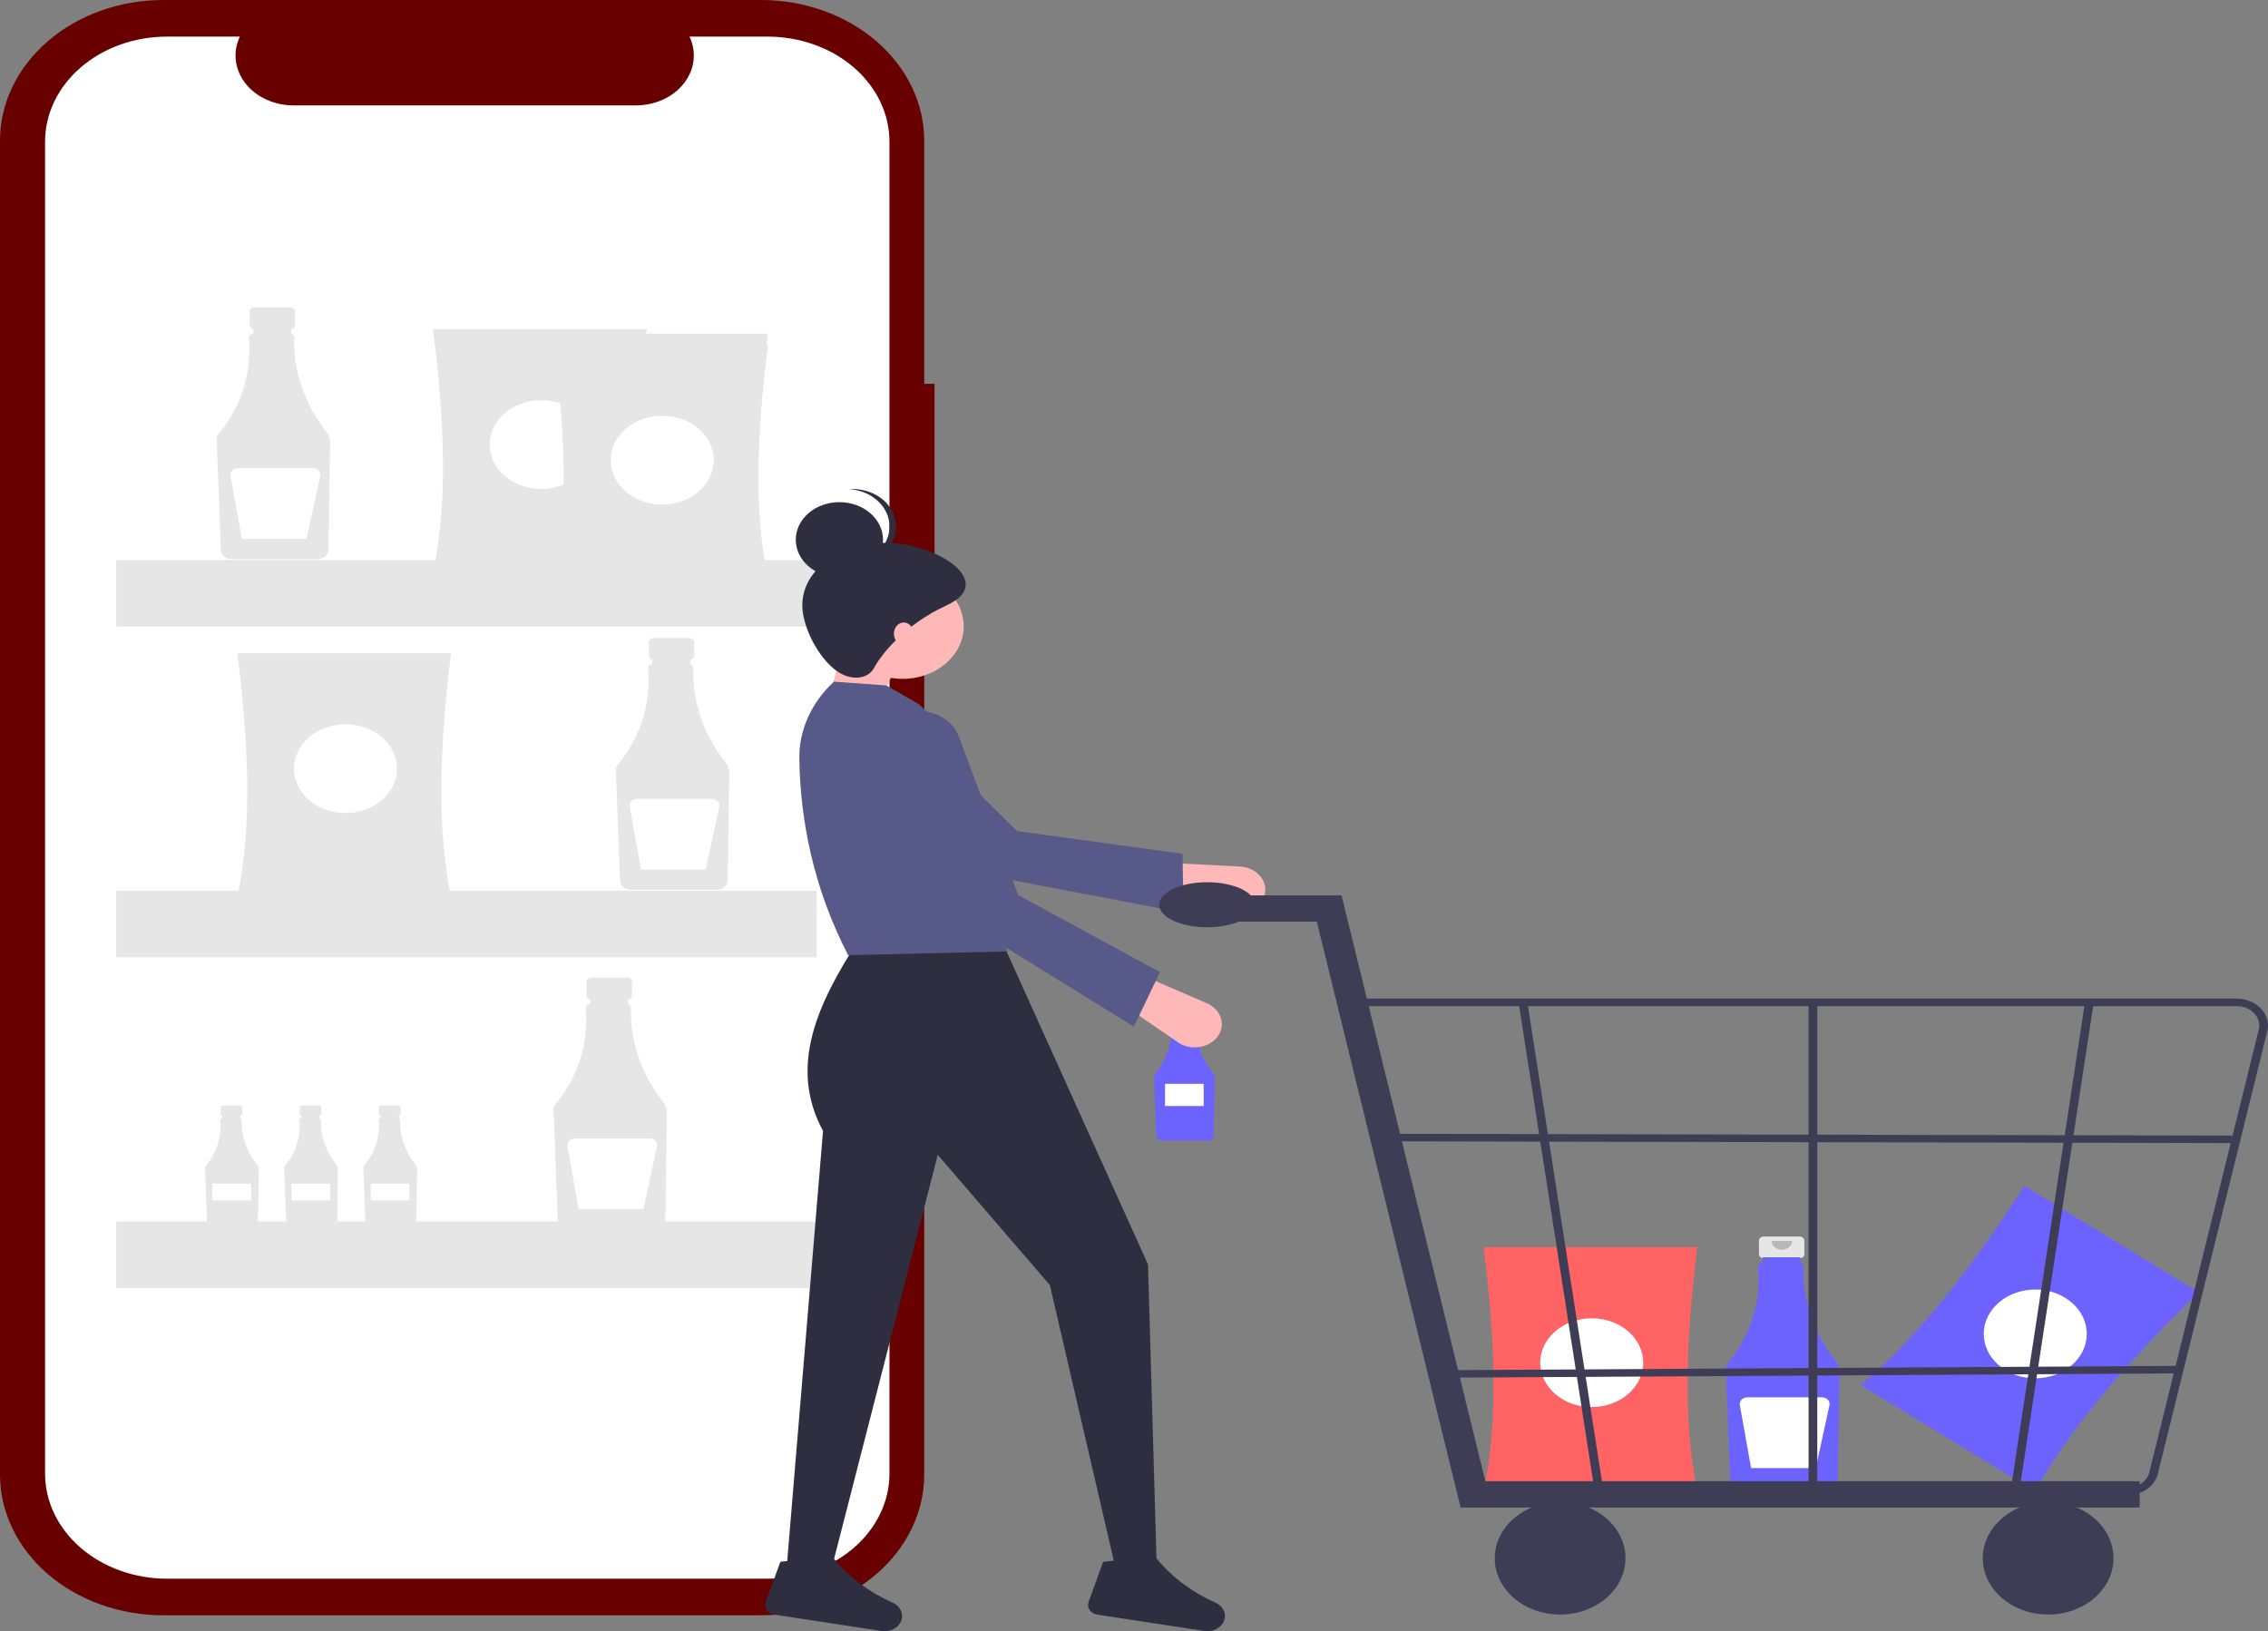 <svg width="114" height="82" viewBox="0 0 114 82" fill="none" xmlns="http://www.w3.org/2000/svg">
<rect x="0" y="0" width="114" height="82" fill="#808080" stroke="none"/>
<g clip-path="url(#clip0_75_280)">
<path d="M46.973 19.296H46.456V7.074C46.456 6.145 46.243 5.225 45.831 4.367C45.418 3.509 44.814 2.729 44.052 2.072C43.29 1.415 42.385 0.894 41.389 0.538C40.394 0.183 39.326 -3.34238e-05 38.249 -3.05175e-05H8.207C7.129 -3.34238e-05 6.062 0.183 5.066 0.538C4.071 0.894 3.166 1.415 2.404 2.072C1.642 2.729 1.037 3.509 0.625 4.367C0.212 5.225 -1.68589e-06 6.145 0 7.074V74.125C-1.01153e-06 75.054 0.212 75.974 0.625 76.832C1.037 77.69 1.642 78.47 2.404 79.127C3.166 79.784 4.071 80.305 5.066 80.66C6.062 81.016 7.129 81.199 8.207 81.199H38.249C39.326 81.199 40.394 81.016 41.389 80.66C42.385 80.305 43.29 79.784 44.052 79.127C44.814 78.47 45.418 77.69 45.831 76.832C46.243 75.974 46.456 75.054 46.456 74.125V27.996H46.973V19.296Z" fill="#680000"/>
<path d="M38.58 1.84H34.658C34.839 2.221 34.907 2.635 34.859 3.044C34.81 3.454 34.645 3.847 34.379 4.188C34.113 4.53 33.753 4.81 33.331 5.003C32.91 5.197 32.44 5.298 31.962 5.298H14.752C14.274 5.298 13.804 5.197 13.383 5.003C12.961 4.81 12.602 4.53 12.335 4.188C12.069 3.847 11.904 3.454 11.855 3.044C11.807 2.635 11.876 2.221 12.056 1.84H8.393C7.589 1.84 6.792 1.977 6.048 2.242C5.304 2.508 4.629 2.897 4.06 3.388C3.491 3.878 3.039 4.46 2.731 5.101C2.423 5.742 2.265 6.429 2.265 7.123V74.076C2.265 74.77 2.423 75.457 2.731 76.097C3.039 76.738 3.491 77.321 4.06 77.811C4.629 78.302 5.304 78.691 6.048 78.956C6.792 79.222 7.589 79.359 8.393 79.359H38.58C39.385 79.359 40.182 79.222 40.925 78.956C41.669 78.691 42.344 78.302 42.913 77.811C43.483 77.321 43.934 76.738 44.242 76.097C44.55 75.457 44.709 74.77 44.709 74.076V7.123C44.709 6.429 44.55 5.742 44.242 5.101C43.934 4.46 43.483 3.878 42.913 3.388C42.344 2.897 41.669 2.508 40.925 2.242C40.182 1.977 39.385 1.84 38.58 1.84Z" fill="white"/>
<path d="M14.593 15.451H12.791C12.727 15.451 12.667 15.473 12.622 15.511C12.577 15.55 12.552 15.602 12.552 15.657V16.339C12.552 16.394 12.577 16.446 12.622 16.485C12.667 16.523 12.727 16.545 12.791 16.545H13.089V17.567H14.294V16.545H14.593C14.656 16.545 14.717 16.523 14.762 16.485C14.807 16.446 14.832 16.394 14.832 16.339V15.657C14.832 15.602 14.807 15.55 14.762 15.511C14.717 15.473 14.656 15.451 14.593 15.451Z" fill="#E6E6E6"/>
<path d="M16.398 21.692C15.294 20.299 14.73 18.642 14.786 16.956C14.787 16.918 14.773 16.88 14.745 16.849C14.717 16.818 14.678 16.797 14.634 16.788V16.494H12.73V16.784H12.704C12.652 16.784 12.603 16.802 12.566 16.834C12.529 16.865 12.509 16.908 12.509 16.953C12.509 16.957 12.509 16.961 12.509 16.965C12.659 18.767 12.153 20.383 10.99 21.812C10.923 21.895 10.889 21.993 10.893 22.094L11.101 27.643C11.106 27.767 11.166 27.884 11.269 27.971C11.372 28.057 11.51 28.106 11.654 28.107H15.959C16.104 28.106 16.244 28.056 16.347 27.968C16.45 27.88 16.509 27.76 16.512 27.635L16.592 22.247C16.595 22.049 16.527 21.855 16.398 21.692Z" fill="#E6E6E6"/>
<path d="M15.717 23.535H11.969C11.914 23.535 11.859 23.545 11.809 23.565C11.758 23.585 11.713 23.614 11.677 23.651C11.641 23.687 11.614 23.73 11.599 23.776C11.584 23.822 11.581 23.87 11.589 23.917L12.155 27.09H15.407L16.095 23.928C16.105 23.88 16.103 23.831 16.089 23.783C16.075 23.736 16.049 23.692 16.013 23.655C15.977 23.617 15.931 23.587 15.88 23.567C15.829 23.546 15.773 23.535 15.717 23.535Z" fill="white"/>
<path d="M34.657 32.075H32.854C32.791 32.075 32.73 32.097 32.685 32.136C32.641 32.174 32.615 32.227 32.615 32.281V32.963C32.615 33.018 32.641 33.07 32.685 33.109C32.73 33.147 32.791 33.169 32.854 33.169H33.153V34.191H34.358V33.169H34.657C34.72 33.169 34.781 33.147 34.826 33.109C34.87 33.07 34.896 33.018 34.896 32.963V32.281C34.896 32.227 34.87 32.174 34.826 32.136C34.781 32.097 34.72 32.075 34.657 32.075Z" fill="#E6E6E6"/>
<path d="M36.462 38.316C35.358 36.924 34.794 35.266 34.85 33.581C34.851 33.542 34.836 33.504 34.808 33.473C34.781 33.442 34.741 33.421 34.697 33.412V33.118H32.794V33.408H32.767C32.742 33.408 32.717 33.413 32.693 33.421C32.669 33.43 32.648 33.442 32.63 33.458C32.611 33.473 32.597 33.492 32.587 33.512C32.578 33.533 32.572 33.555 32.572 33.577C32.572 33.581 32.573 33.585 32.573 33.589C32.723 35.391 32.217 37.007 31.054 38.437C30.987 38.519 30.953 38.617 30.956 38.718L31.165 44.267C31.17 44.391 31.23 44.508 31.333 44.595C31.436 44.681 31.573 44.73 31.717 44.731H36.023C36.168 44.73 36.307 44.68 36.41 44.592C36.514 44.504 36.573 44.384 36.575 44.259L36.656 38.871C36.658 38.673 36.59 38.48 36.462 38.316Z" fill="#E6E6E6"/>
<path d="M35.78 40.159H32.033C31.977 40.159 31.922 40.169 31.872 40.189C31.822 40.209 31.777 40.239 31.741 40.275C31.705 40.311 31.678 40.354 31.663 40.4C31.648 40.446 31.644 40.494 31.652 40.541L32.219 43.714H35.471L36.158 40.552C36.169 40.504 36.167 40.455 36.153 40.407C36.139 40.36 36.112 40.316 36.076 40.279C36.04 40.242 35.995 40.211 35.944 40.191C35.893 40.17 35.837 40.159 35.78 40.159Z" fill="white"/>
<path d="M12.059 55.577H11.204C11.174 55.577 11.145 55.587 11.124 55.605C11.103 55.624 11.091 55.648 11.091 55.675V55.998C11.091 56.024 11.103 56.049 11.124 56.067C11.145 56.085 11.174 56.096 11.204 56.096H11.346V56.58H11.918V56.096H12.059C12.089 56.096 12.118 56.085 12.139 56.067C12.161 56.049 12.173 56.024 12.173 55.998V55.675C12.173 55.648 12.161 55.624 12.139 55.605C12.118 55.587 12.089 55.577 12.059 55.577Z" fill="#E6E6E6"/>
<path d="M12.915 58.537C12.392 57.877 12.124 57.09 12.151 56.291C12.151 56.272 12.144 56.254 12.131 56.24C12.118 56.225 12.099 56.215 12.079 56.211V56.071H11.176V56.209H11.163C11.151 56.209 11.139 56.211 11.128 56.215C11.117 56.219 11.106 56.225 11.098 56.233C11.089 56.24 11.082 56.249 11.078 56.258C11.073 56.268 11.071 56.279 11.071 56.289C11.071 56.291 11.071 56.293 11.071 56.295C11.154 57.111 10.899 57.926 10.35 58.594C10.319 58.633 10.302 58.68 10.304 58.728L10.403 61.36C10.405 61.419 10.434 61.474 10.483 61.515C10.531 61.556 10.597 61.58 10.665 61.58H12.707C12.776 61.579 12.842 61.556 12.891 61.514C12.94 61.472 12.968 61.416 12.97 61.356L13.008 58.8C13.009 58.706 12.977 58.615 12.915 58.537Z" fill="#E6E6E6"/>
<path d="M12.622 59.505H10.673V60.344H12.622V59.505Z" fill="white"/>
<path d="M16.039 55.577H15.184C15.154 55.577 15.125 55.587 15.104 55.605C15.083 55.624 15.071 55.648 15.071 55.675V55.998C15.071 56.024 15.083 56.049 15.104 56.067C15.125 56.085 15.154 56.096 15.184 56.096H15.326V56.58H15.897V56.096H16.039C16.069 56.096 16.098 56.085 16.119 56.067C16.14 56.049 16.152 56.024 16.152 55.998V55.675C16.152 55.648 16.14 55.624 16.119 55.605C16.098 55.587 16.069 55.577 16.039 55.577Z" fill="#E6E6E6"/>
<path d="M16.895 58.537C16.372 57.877 16.104 57.09 16.131 56.291C16.131 56.272 16.124 56.254 16.111 56.24C16.098 56.225 16.079 56.215 16.058 56.211V56.071H15.155V56.209H15.143C15.131 56.209 15.119 56.211 15.107 56.215C15.096 56.219 15.086 56.225 15.077 56.233C15.069 56.24 15.062 56.249 15.057 56.258C15.053 56.268 15.05 56.279 15.05 56.289C15.05 56.291 15.05 56.293 15.051 56.295C15.134 57.111 14.879 57.926 14.33 58.594C14.298 58.633 14.282 58.68 14.284 58.728L14.383 61.36C14.385 61.419 14.414 61.474 14.462 61.515C14.511 61.556 14.576 61.58 14.645 61.58H16.687C16.756 61.579 16.822 61.556 16.871 61.514C16.92 61.472 16.948 61.416 16.949 61.356L16.987 58.8C16.988 58.706 16.956 58.615 16.895 58.537Z" fill="#E6E6E6"/>
<path d="M16.601 59.505H14.653V60.344H16.601V59.505Z" fill="white"/>
<path d="M20.019 55.577H19.164C19.134 55.577 19.105 55.587 19.084 55.605C19.062 55.624 19.05 55.648 19.05 55.675V55.998C19.05 56.024 19.062 56.049 19.084 56.067C19.105 56.085 19.134 56.096 19.164 56.096H19.305V56.58H19.877V56.096H20.019C20.049 56.096 20.078 56.085 20.099 56.067C20.12 56.049 20.132 56.024 20.132 55.998V55.675C20.132 55.648 20.12 55.624 20.099 55.605C20.078 55.587 20.049 55.577 20.019 55.577Z" fill="#E6E6E6"/>
<path d="M20.875 58.537C20.351 57.877 20.084 57.09 20.11 56.291C20.111 56.272 20.104 56.254 20.091 56.24C20.078 56.225 20.059 56.215 20.038 56.211V56.071H19.135V56.209H19.123C19.11 56.209 19.098 56.211 19.087 56.215C19.076 56.219 19.066 56.225 19.057 56.233C19.049 56.24 19.042 56.249 19.037 56.258C19.032 56.268 19.03 56.279 19.03 56.289C19.03 56.291 19.03 56.293 19.03 56.295C19.114 57.111 18.858 57.926 18.31 58.594C18.278 58.633 18.262 58.68 18.264 58.728L18.362 61.36C18.365 61.419 18.393 61.474 18.442 61.515C18.491 61.556 18.556 61.58 18.624 61.58H20.667C20.736 61.579 20.802 61.556 20.851 61.514C20.9 61.472 20.928 61.416 20.929 61.356L20.967 58.8C20.968 58.706 20.936 58.615 20.875 58.537Z" fill="#E6E6E6"/>
<path d="M20.581 59.505H18.632V60.344H20.581V59.505Z" fill="white"/>
<path d="M31.526 49.146H29.723C29.692 49.146 29.661 49.151 29.632 49.161C29.603 49.172 29.576 49.187 29.554 49.206C29.532 49.225 29.514 49.248 29.502 49.273C29.49 49.298 29.484 49.325 29.484 49.352V50.033C29.484 50.088 29.509 50.14 29.554 50.179C29.599 50.218 29.66 50.239 29.723 50.239H30.022V51.261H31.227V50.239H31.526C31.589 50.239 31.65 50.218 31.695 50.179C31.739 50.14 31.765 50.088 31.765 50.033V49.352C31.765 49.325 31.758 49.298 31.746 49.273C31.734 49.248 31.717 49.225 31.695 49.206C31.672 49.187 31.646 49.172 31.617 49.161C31.588 49.151 31.557 49.146 31.526 49.146Z" fill="#E6E6E6"/>
<path d="M33.331 55.386C32.227 53.994 31.663 52.336 31.719 50.651C31.72 50.612 31.705 50.574 31.677 50.543C31.649 50.513 31.61 50.491 31.566 50.483V50.188H29.663V50.479H29.637C29.611 50.479 29.585 50.483 29.562 50.492C29.538 50.5 29.517 50.513 29.498 50.528C29.48 50.544 29.466 50.562 29.456 50.583C29.446 50.603 29.441 50.625 29.441 50.647C29.441 50.651 29.442 50.655 29.442 50.66C29.592 52.461 29.085 54.077 27.923 55.507C27.856 55.589 27.822 55.688 27.825 55.788L28.034 61.338C28.038 61.461 28.099 61.579 28.202 61.665C28.305 61.752 28.442 61.8 28.586 61.801H32.892C33.037 61.8 33.176 61.75 33.279 61.662C33.383 61.574 33.442 61.455 33.444 61.329L33.525 55.941C33.527 55.744 33.459 55.55 33.331 55.386Z" fill="#E6E6E6"/>
<path d="M32.649 57.23H28.902C28.846 57.23 28.791 57.24 28.741 57.26C28.691 57.28 28.646 57.309 28.61 57.345C28.573 57.381 28.547 57.424 28.532 57.47C28.516 57.516 28.513 57.564 28.521 57.611L29.088 60.784H32.34L33.027 57.622C33.038 57.574 33.036 57.525 33.022 57.478C33.007 57.431 32.981 57.387 32.945 57.349C32.909 57.312 32.864 57.282 32.813 57.261C32.762 57.24 32.706 57.23 32.649 57.23Z" fill="white"/>
<path d="M32.51 28.821H21.766C22.517 25.321 22.344 21.094 21.766 16.548H32.51C31.947 21.094 31.778 25.321 32.51 28.821Z" fill="#E6E6E6"/>
<path d="M27.202 24.581C28.632 24.581 29.791 23.582 29.791 22.35C29.791 21.118 28.632 20.119 27.202 20.119C25.773 20.119 24.613 21.118 24.613 22.35C24.613 23.582 25.773 24.581 27.202 24.581Z" fill="white"/>
<path d="M22.672 45.111H11.928C12.679 41.61 12.507 37.383 11.928 32.838H22.672C22.109 37.383 21.941 41.61 22.672 45.111Z" fill="#E6E6E6"/>
<path d="M17.365 40.871C18.794 40.871 19.954 39.872 19.954 38.639C19.954 37.407 18.794 36.408 17.365 36.408C15.935 36.408 14.776 37.407 14.776 38.639C14.776 39.872 15.935 40.871 17.365 40.871Z" fill="white"/>
<path d="M38.593 29.602H27.85C28.601 26.102 28.428 21.875 27.85 17.329H38.593C38.03 21.875 37.862 26.102 38.593 29.602Z" fill="#E6E6E6"/>
<path d="M33.286 25.363C34.716 25.363 35.875 24.363 35.875 23.131C35.875 21.899 34.716 20.9 33.286 20.9C31.856 20.9 30.697 21.899 30.697 23.131C30.697 24.363 31.856 25.363 33.286 25.363Z" fill="white"/>
<path d="M38.593 29.044H27.85C28.601 25.544 28.428 21.317 27.85 16.772H38.593C38.03 21.317 37.862 25.544 38.593 29.044Z" fill="#E6E6E6"/>
<path d="M33.286 24.805C34.716 24.805 35.875 23.806 35.875 22.573C35.875 21.341 34.716 20.342 33.286 20.342C31.856 20.342 30.697 21.341 30.697 22.573C30.697 23.806 31.856 24.805 33.286 24.805Z" fill="white"/>
<path d="M38.593 29.602H27.85C28.601 26.102 28.428 21.875 27.85 17.329H38.593C38.03 21.875 37.862 26.102 38.593 29.602Z" fill="#E6E6E6"/>
<path d="M33.286 25.363C34.716 25.363 35.875 24.363 35.875 23.131C35.875 21.899 34.716 20.9 33.286 20.9C31.856 20.9 30.697 21.899 30.697 23.131C30.697 24.363 31.856 25.363 33.286 25.363Z" fill="white"/>
<path d="M41.053 28.152H5.844V31.499H41.053V28.152Z" fill="#E6E6E6"/>
<path d="M41.053 44.776H5.844V48.123H41.053V44.776Z" fill="#E6E6E6"/>
<path d="M41.053 61.4H5.844V64.747H41.053V61.4Z" fill="#E6E6E6"/>
<path d="M102.299 74.979L93.528 69.632C96.486 67.148 99.176 63.611 101.75 59.612L110.521 64.959C107.016 68.39 104.047 71.757 102.299 74.979Z" fill="#6C63FF"/>
<path d="M102.301 69.286C103.731 69.286 104.89 68.287 104.89 67.054C104.89 65.822 103.731 64.823 102.301 64.823C100.872 64.823 99.713 65.822 99.713 67.054C99.713 68.287 100.872 69.286 102.301 69.286Z" fill="white"/>
<path d="M59.986 50.578H59.023C58.99 50.578 58.957 50.589 58.933 50.61C58.909 50.63 58.896 50.658 58.896 50.688V51.052C58.896 51.066 58.899 51.081 58.906 51.094C58.912 51.107 58.921 51.119 58.933 51.13C58.945 51.14 58.959 51.148 58.975 51.154C58.99 51.159 59.007 51.162 59.023 51.162H59.183V51.708H59.827V51.162H59.986C60.02 51.162 60.053 51.15 60.077 51.13C60.101 51.109 60.114 51.081 60.114 51.052V50.688C60.114 50.658 60.101 50.63 60.077 50.61C60.053 50.589 60.02 50.578 59.986 50.578Z" fill="#E6E6E6"/>
<path d="M60.951 53.911C60.361 53.168 60.06 52.282 60.09 51.382C60.09 51.361 60.082 51.341 60.068 51.324C60.053 51.308 60.032 51.296 60.008 51.292V51.135H58.991V51.29H58.977C58.964 51.29 58.95 51.292 58.937 51.297C58.925 51.301 58.913 51.308 58.904 51.316C58.894 51.325 58.886 51.334 58.881 51.345C58.876 51.356 58.873 51.368 58.873 51.38C58.873 51.382 58.873 51.384 58.873 51.386C58.967 52.305 58.68 53.223 58.062 53.976C58.026 54.02 58.008 54.072 58.01 54.126L58.121 57.091C58.124 57.157 58.156 57.219 58.211 57.266C58.266 57.312 58.339 57.338 58.416 57.338H60.716C60.794 57.338 60.868 57.311 60.923 57.264C60.978 57.217 61.01 57.153 61.011 57.086L61.054 54.208C61.056 54.102 61.02 53.999 60.951 53.911Z" fill="#6C63FF"/>
<path opacity="0.2" d="M59.786 50.696C59.786 50.759 59.757 50.82 59.705 50.864C59.653 50.909 59.583 50.934 59.51 50.934C59.437 50.934 59.367 50.909 59.316 50.864C59.264 50.82 59.235 50.759 59.235 50.696" fill="black"/>
<path d="M60.503 54.483H58.561V55.598H60.503V54.483Z" fill="white"/>
<path d="M90.456 62.159H88.653C88.59 62.159 88.529 62.181 88.484 62.219C88.44 62.258 88.414 62.31 88.414 62.365V63.047C88.414 63.102 88.44 63.154 88.484 63.193C88.529 63.231 88.59 63.253 88.653 63.253H88.952V64.275H90.157V63.253H90.456C90.519 63.253 90.58 63.231 90.625 63.193C90.669 63.154 90.695 63.102 90.695 63.047V62.365C90.695 62.31 90.669 62.258 90.625 62.219C90.58 62.181 90.519 62.159 90.456 62.159Z" fill="#E6E6E6"/>
<path d="M92.261 68.4C91.157 67.007 90.593 65.35 90.649 63.664C90.65 63.625 90.635 63.587 90.608 63.557C90.58 63.526 90.54 63.505 90.496 63.496V63.202H88.593V63.492H88.567C88.541 63.492 88.516 63.496 88.492 63.505C88.468 63.514 88.447 63.526 88.429 63.541C88.41 63.557 88.396 63.576 88.386 63.596C88.377 63.617 88.372 63.639 88.372 63.661C88.372 63.665 88.372 63.669 88.372 63.673C88.522 65.475 88.016 67.091 86.853 68.52C86.786 68.603 86.752 68.701 86.756 68.802L86.964 74.351C86.969 74.475 87.029 74.592 87.132 74.678C87.235 74.765 87.373 74.814 87.516 74.815H91.822C91.967 74.814 92.106 74.764 92.21 74.676C92.313 74.588 92.372 74.468 92.375 74.343L92.455 68.955C92.457 68.757 92.39 68.563 92.261 68.4Z" fill="#6C63FF"/>
<path opacity="0.2" d="M90.08 62.381C90.08 62.499 90.026 62.612 89.929 62.695C89.832 62.779 89.701 62.826 89.564 62.826C89.428 62.826 89.297 62.779 89.2 62.695C89.103 62.612 89.049 62.499 89.049 62.381" fill="black"/>
<path d="M91.579 70.243H87.832C87.776 70.243 87.722 70.253 87.671 70.273C87.621 70.293 87.576 70.322 87.54 70.359C87.504 70.395 87.477 70.438 87.462 70.484C87.447 70.529 87.443 70.578 87.451 70.625L88.018 73.798H91.27L91.957 70.636C91.968 70.588 91.966 70.538 91.952 70.491C91.938 70.444 91.912 70.4 91.875 70.363C91.839 70.325 91.794 70.295 91.743 70.274C91.692 70.254 91.636 70.243 91.579 70.243Z" fill="white"/>
<path d="M85.313 74.97H74.57C75.321 71.47 75.148 67.243 74.57 62.697H85.313C84.75 67.243 84.582 71.47 85.313 74.97Z" fill="#FF6363"/>
<path d="M80.006 70.731C81.436 70.731 82.595 69.732 82.595 68.499C82.595 67.267 81.436 66.268 80.006 66.268C78.576 66.268 77.417 67.267 77.417 68.499C77.417 69.732 78.576 70.731 80.006 70.731Z" fill="white"/>
<path d="M41.369 36.346L43.781 36.157L45.316 32.944L42.575 31.621L41.369 36.346Z" fill="#FFB8B8"/>
<path d="M63.504 45.166C63.584 44.994 63.615 44.807 63.596 44.622C63.576 44.438 63.505 44.259 63.39 44.102C63.275 43.945 63.118 43.815 62.932 43.72C62.746 43.626 62.538 43.571 62.322 43.56L58.578 43.367L58.026 44.948L61.881 45.86C62.203 45.937 62.547 45.908 62.846 45.78C63.145 45.652 63.379 45.433 63.504 45.166Z" fill="#FFB8B8"/>
<path d="M59.483 45.887L59.441 42.921L51.123 41.777L44.715 35.443C44.382 35.113 43.921 34.899 43.419 34.84C42.916 34.78 42.406 34.88 41.982 35.12C41.725 35.266 41.509 35.458 41.348 35.684C41.187 35.909 41.085 36.163 41.051 36.426C41.016 36.689 41.048 36.955 41.146 37.206C41.244 37.457 41.404 37.687 41.616 37.878L46.903 43.486L59.483 45.887Z" fill="#575A89"/>
<path d="M39.505 79.247H41.698L47.136 58.053L52.771 64.6L56.059 78.774H58.142L57.704 63.561L50.359 47.307H43.123C41.146 50.392 39.595 53.572 41.369 56.852L39.505 79.247Z" fill="#2F2E41"/>
<path d="M54.715 80.534C54.691 80.601 54.684 80.671 54.694 80.741C54.703 80.811 54.73 80.877 54.773 80.937C54.815 80.997 54.871 81.049 54.938 81.088C55.005 81.128 55.082 81.155 55.162 81.167L60.527 81.987C60.739 82.021 60.958 81.986 61.142 81.89C61.327 81.794 61.464 81.643 61.528 81.466C61.591 81.296 61.582 81.114 61.504 80.949C61.425 80.785 61.282 80.649 61.099 80.567C59.92 80.045 58.904 79.284 58.141 78.35C57.551 78.823 56.892 78.778 56.192 78.43L55.45 78.51L54.715 80.534Z" fill="#2F2E41"/>
<path d="M38.49 80.534C38.466 80.601 38.458 80.671 38.468 80.741C38.478 80.811 38.505 80.877 38.547 80.937C38.59 80.997 38.646 81.049 38.713 81.088C38.78 81.128 38.856 81.155 38.936 81.167L44.302 81.987C44.514 82.021 44.733 81.986 44.917 81.89C45.102 81.794 45.239 81.643 45.303 81.466C45.366 81.296 45.357 81.114 45.278 80.949C45.2 80.785 45.057 80.649 44.874 80.567C43.694 80.045 42.679 79.284 41.915 78.35C41.325 78.823 40.666 78.778 39.967 78.43L39.224 78.51L38.49 80.534Z" fill="#2F2E41"/>
<path d="M45.37 34.126C47.066 34.126 48.44 32.941 48.44 31.48C48.44 30.018 47.066 28.834 45.37 28.834C43.675 28.834 42.301 30.018 42.301 31.48C42.301 32.941 43.675 34.126 45.37 34.126Z" fill="#FFB8B8"/>
<path d="M42.63 48.016L50.633 47.827L48.282 41.451C49.743 39.433 48.273 37.417 46.193 35.401L44.548 34.456L41.917 34.267C40.778 35.318 40.155 36.708 40.178 38.146C40.23 41.225 40.862 44.577 42.63 48.016Z" fill="#575A89"/>
<path d="M61.017 52.308C61.169 52.177 61.284 52.016 61.35 51.839C61.416 51.663 61.433 51.475 61.398 51.291C61.364 51.108 61.279 50.934 61.152 50.785C61.024 50.635 60.857 50.514 60.664 50.431L57.309 48.984L56.081 50.25L59.209 52.396C59.47 52.575 59.799 52.665 60.132 52.649C60.466 52.633 60.781 52.511 61.017 52.308Z" fill="#FFB8B8"/>
<path d="M56.991 51.607L58.307 48.867L51.182 44.995L48.181 36.998C48.025 36.582 47.7 36.228 47.265 36.004C46.83 35.779 46.315 35.697 45.815 35.775C45.513 35.821 45.226 35.925 44.975 36.078C44.724 36.23 44.516 36.429 44.364 36.659C44.211 36.889 44.12 37.145 44.095 37.409C44.07 37.673 44.113 37.938 44.221 38.186L46.522 45.134L56.991 51.607Z" fill="#575A89"/>
<path d="M40.328 30.44C40.328 31.47 41.103 33.064 42.082 33.748C42.74 34.207 43.61 34.188 43.945 33.559C44.289 32.913 45.475 31.395 47.563 30.44C50.346 29.167 46.576 26.99 43.945 27.322C41.968 27.571 40.328 28.718 40.328 30.44Z" fill="#2F2E41"/>
<path d="M42.191 29.023C43.402 29.023 44.384 28.177 44.384 27.133C44.384 26.089 43.402 25.243 42.191 25.243C40.98 25.243 39.999 26.089 39.999 27.133C39.999 28.177 40.98 29.023 42.191 29.023Z" fill="#2F2E41"/>
<path d="M44.713 26.471C44.712 25.995 44.503 25.536 44.127 25.187C43.751 24.838 43.236 24.624 42.685 24.589C42.739 24.585 42.794 24.581 42.849 24.581C43.431 24.581 43.988 24.781 44.4 25.135C44.811 25.489 45.042 25.97 45.042 26.471C45.042 26.973 44.811 27.453 44.4 27.808C43.988 28.162 43.431 28.361 42.849 28.361C42.794 28.361 42.739 28.358 42.685 28.354C43.236 28.319 43.751 28.105 44.127 27.756C44.503 27.407 44.712 26.948 44.713 26.471Z" fill="#2F2E41"/>
<path d="M45.425 32.425C45.698 32.425 45.919 32.171 45.919 31.858C45.919 31.544 45.698 31.291 45.425 31.291C45.153 31.291 44.932 31.544 44.932 31.858C44.932 32.171 45.153 32.425 45.425 32.425Z" fill="#FFB8B8"/>
<path d="M107.549 75.781H73.417L66.189 46.33H60.021V45.009H67.432L74.66 74.459H107.549V75.781Z" fill="#3F3D56"/>
<path d="M78.419 81.161C80.233 81.161 81.704 79.893 81.704 78.329C81.704 76.766 80.233 75.498 78.419 75.498C76.604 75.498 75.133 76.766 75.133 78.329C75.133 79.893 76.604 81.161 78.419 81.161Z" fill="#3F3D56"/>
<path d="M102.95 81.161C104.764 81.161 106.235 79.893 106.235 78.329C106.235 76.766 104.764 75.498 102.95 75.498C101.135 75.498 99.664 76.766 99.664 78.329C99.664 79.893 101.135 81.161 102.95 81.161Z" fill="#3F3D56"/>
<path d="M106.927 75.159H73.718L67.859 50.2H112.425C112.653 50.2 112.878 50.243 113.084 50.325C113.291 50.407 113.474 50.526 113.622 50.675C113.77 50.824 113.878 50.999 113.94 51.188C114.002 51.376 114.016 51.574 113.981 51.768L108.482 74.012C108.425 74.332 108.237 74.624 107.952 74.835C107.666 75.045 107.302 75.16 106.927 75.159ZM74.079 74.781H106.927C107.198 74.782 107.46 74.699 107.666 74.547C107.872 74.395 108.008 74.184 108.049 73.954L113.548 51.709C113.573 51.57 113.564 51.427 113.519 51.291C113.474 51.154 113.396 51.028 113.289 50.921C113.182 50.813 113.05 50.727 112.901 50.668C112.752 50.608 112.59 50.578 112.425 50.578H68.391L74.079 74.781Z" fill="#3F3D56"/>
<path d="M80.174 75.079L76.337 50.42L76.769 50.358L80.606 75.017L80.174 75.079Z" fill="#3F3D56"/>
<path d="M101.51 74.889L101.078 74.829L104.803 50.359L105.235 50.419L101.51 74.889Z" fill="#3F3D56"/>
<path d="M91.345 50.389H90.907V75.048H91.345V50.389Z" fill="#3F3D56"/>
<path d="M70.096 56.997L70.095 57.374L112.498 57.463L112.499 57.085L70.096 56.997Z" fill="#3F3D56"/>
<path d="M109.507 68.66L72.255 68.88L72.258 69.257L109.51 69.038L109.507 68.66Z" fill="#3F3D56"/>
<path d="M60.678 46.613C62.008 46.613 63.087 46.106 63.087 45.481C63.087 44.855 62.008 44.348 60.678 44.348C59.347 44.348 58.268 44.855 58.268 45.481C58.268 46.106 59.347 46.613 60.678 46.613Z" fill="#3F3D56"/>
</g>
<defs>
<clipPath id="clip0_75_280">
<rect width="114" height="82" fill="white"/>
</clipPath>
</defs>
</svg>
